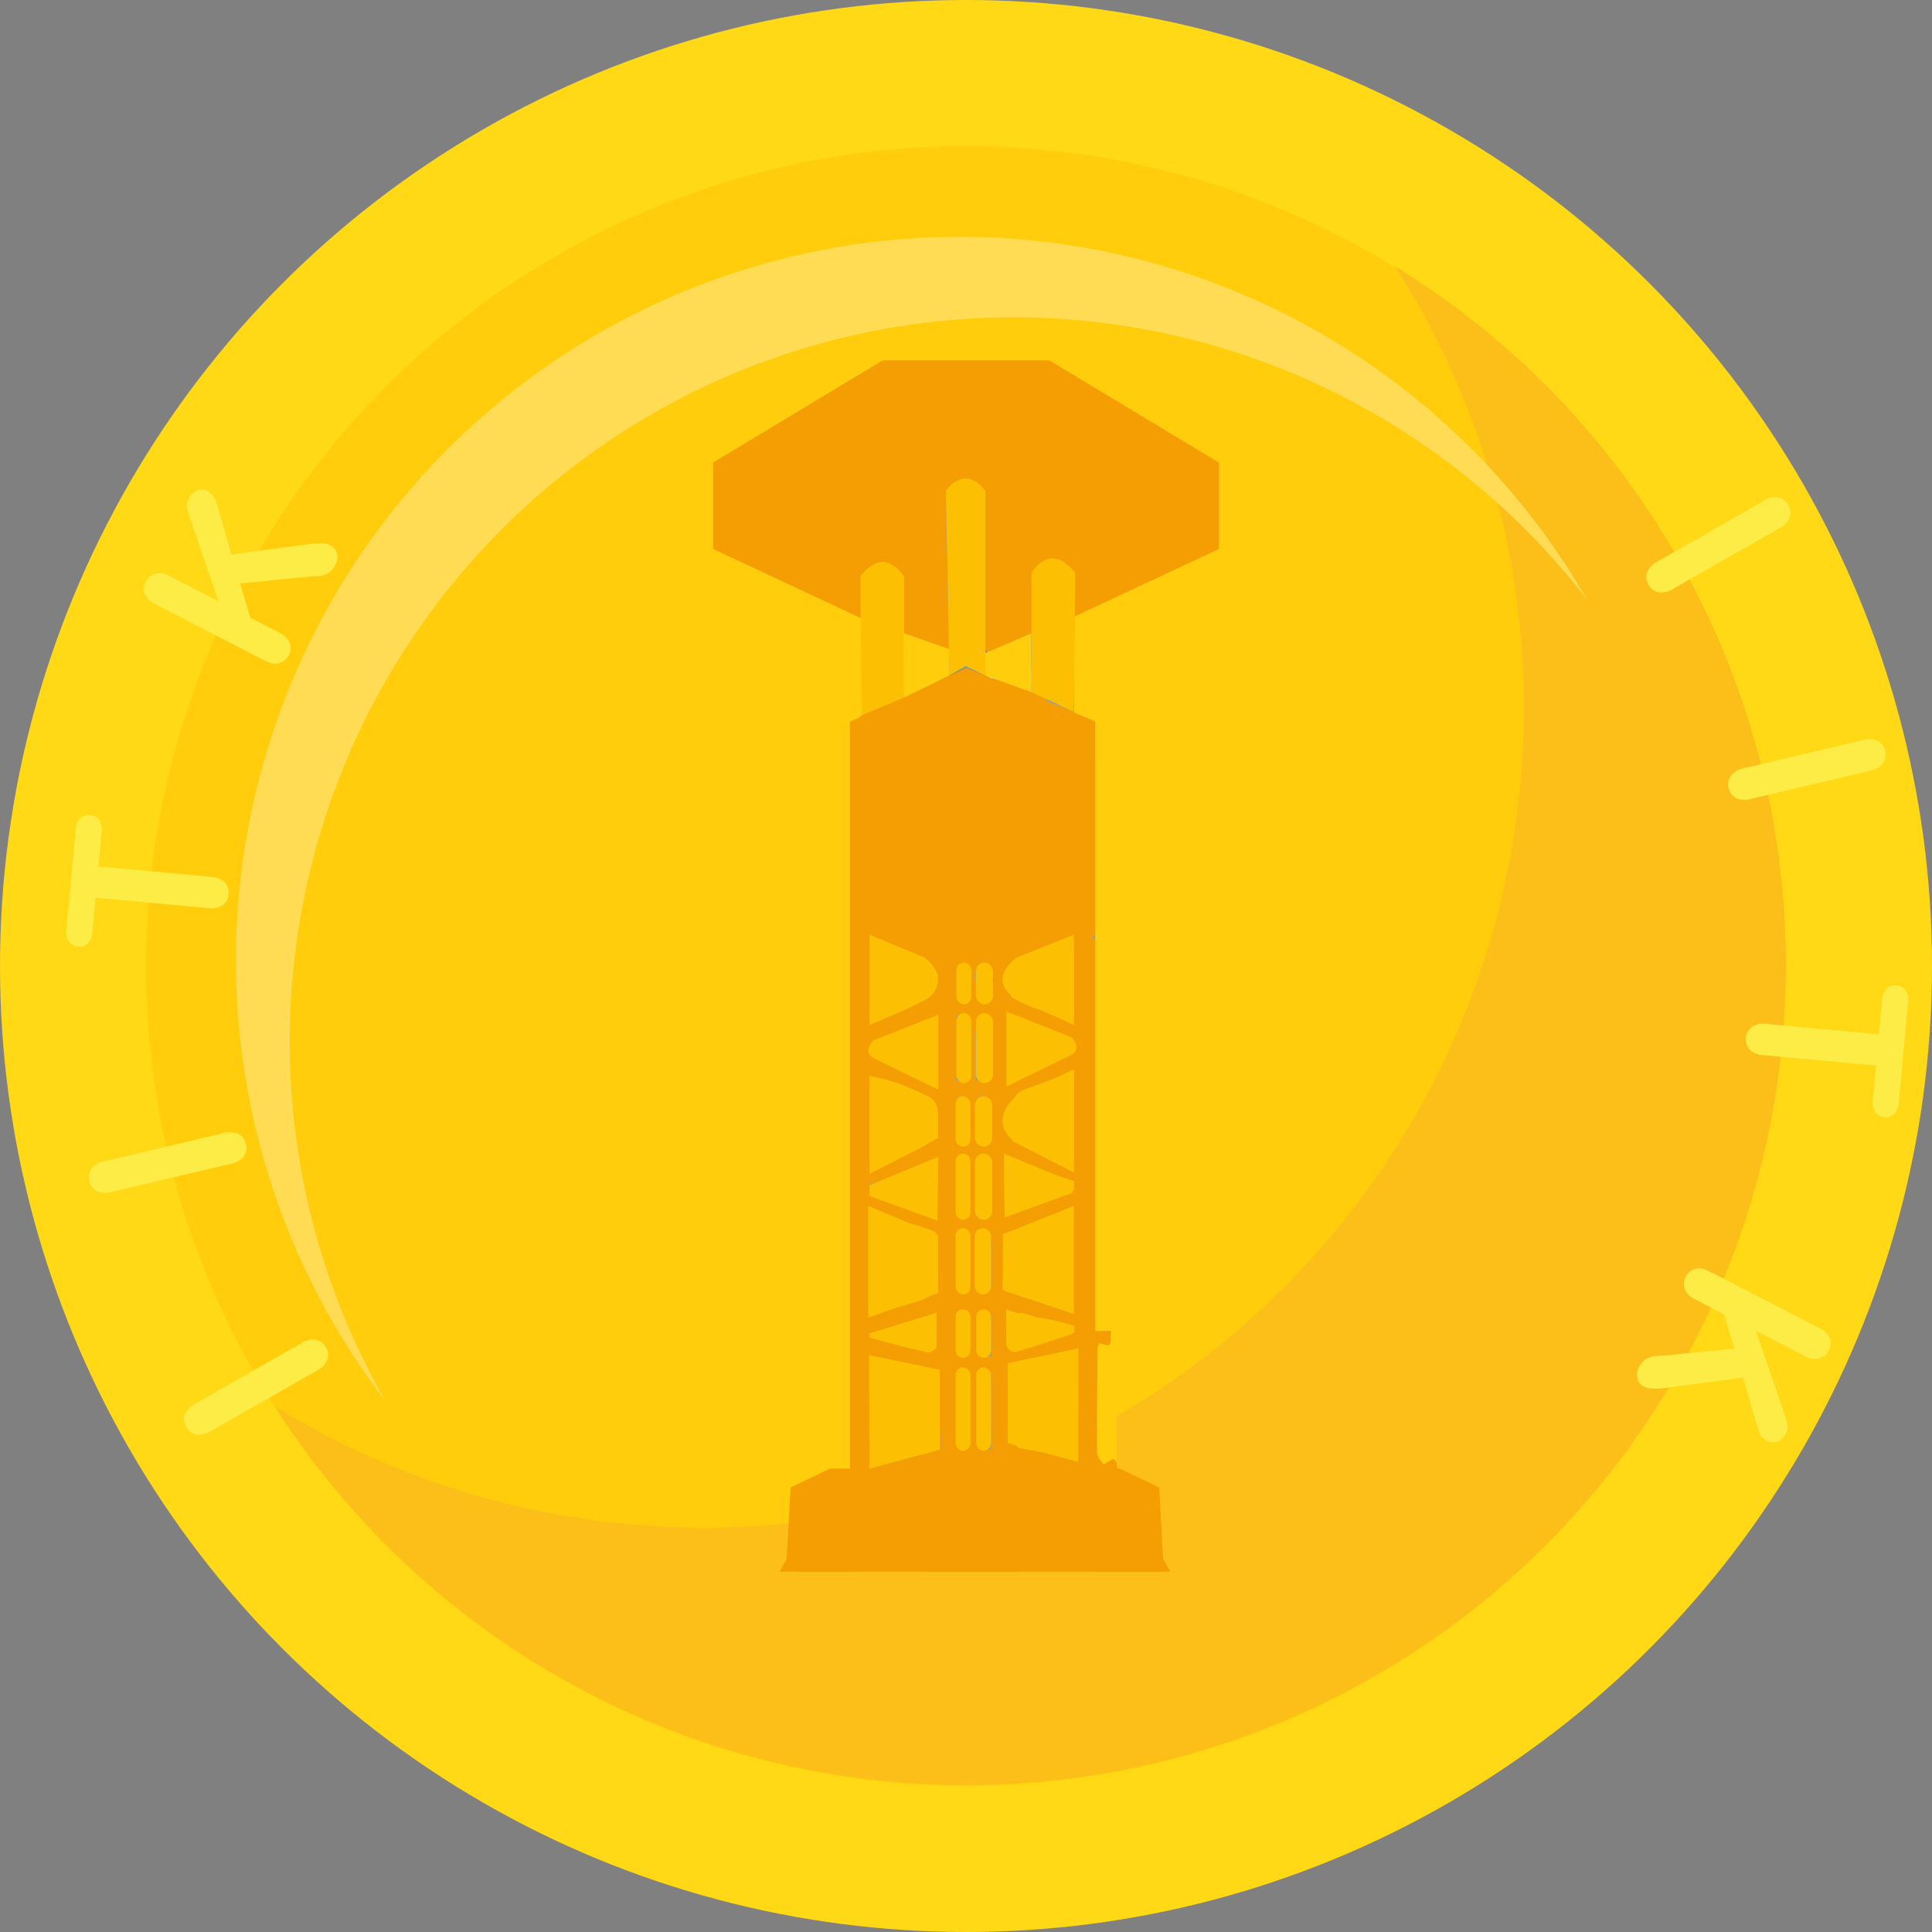 <svg xmlns="http://www.w3.org/2000/svg" viewBox="0 0 215.993 215.993"><rect x="0" y="0" width="215.993" height="215.993" fill="#808080" stroke="none"/><defs><style>.e542f51f-c99f-4566-8a13-2e77e4135e8c{isolation:isolate;}.ba7ae8cb-99bc-4f3a-94ed-7c6d3c720504{fill:#ffd816;}.b5994526-d74b-463a-9ab2-a9d36006b245{fill:#ffcd0b;}.ed09705e-86c4-4931-8df4-386d56d109a3{fill:#fcbe19;}.b3455aaf-72d5-4787-8a29-94baa30dc21a{fill:#ffdc54;}.fcf3ce18-8154-4987-b09f-c510c151c1cd{mix-blend-mode:overlay;}.b78c0c2d-95aa-4180-811a-9830ca23f1c3{fill:#fdec45;}.f169d5ec-097b-4d6f-90c0-3609bb63d8ef{fill:#f59e04;}.b9f94b2c-b043-478a-a91c-6b33bc4136a4{fill:#87a1ac;}.abf24b46-34fd-4d32-8f81-aadb93978251{fill:#fcbf02;}.b0a1ed7c-34b4-49d9-b038-23d1d2167375{fill:#e8f2ed;}.eed426e9-52f3-41f1-ae82-5daa17de9761{fill:#394c58;}</style></defs><g class="e542f51f-c99f-4566-8a13-2e77e4135e8c"><g id="bd70df44-754e-4c40-aad8-d69f82196b11" data-name="Layer 1"><circle class="ba7ae8cb-99bc-4f3a-94ed-7c6d3c720504" cx="107.997" cy="107.997" r="107.997"/><circle class="b5994526-d74b-463a-9ab2-a9d36006b245" cx="107.997" cy="107.997" r="91.655"/><path class="ed09705e-86c4-4931-8df4-386d56d109a3" d="M345.591,342.717A91.669,91.669,0,0,1,220.403,470.207,91.663,91.663,0,1,0,345.591,342.717Z" transform="translate(-189.641 -312.948)"/><path class="b3455aaf-72d5-4787-8a29-94baa30dc21a" d="M222.038,429.331a80.906,80.906,0,0,1,145.043-49.32,80.913,80.913,0,1,0-134.292,89.646A80.535,80.535,0,0,1,222.038,429.331Z" transform="translate(-189.641 -312.948)"/><g class="fcf3ce18-8154-4987-b09f-c510c151c1cd"><path class="b78c0c2d-95aa-4180-811a-9830ca23f1c3" d="M225.084,466.166l-11.895,6.788a2.307,2.307,0,0,1-1.631.371,1.621,1.621,0,0,1-1.086-.827,1.678,1.678,0,0,1-.18-1.379,2.289,2.289,0,0,1,1.152-1.224l11.895-6.788a2.31,2.31,0,0,1,1.645-.372,1.672,1.672,0,0,1,1.101.854,1.619,1.619,0,0,1,.151,1.354A2.313,2.313,0,0,1,225.084,466.166Z" transform="translate(-189.641 -312.948)"/><path class="b78c0c2d-95aa-4180-811a-9830ca23f1c3" d="M215.441,443.056l-13.329,3.146a2.301,2.301,0,0,1-1.669-.105,1.619,1.619,0,0,1-.808-1.101,1.679,1.679,0,0,1,.218-1.373,2.285,2.285,0,0,1,1.451-.848l13.33-3.146a2.31,2.31,0,0,1,1.682.108,1.667,1.667,0,0,1,.815,1.13,1.617,1.617,0,0,1-.238,1.341A2.312,2.312,0,0,1,215.441,443.056Z" transform="translate(-189.641 -312.948)"/><path class="b78c0c2d-95aa-4180-811a-9830ca23f1c3" d="M200.99,405.991l-.353,3.825,12.575,1.159a2.324,2.324,0,0,1,1.567.633,1.631,1.631,0,0,1,.41,1.3,1.654,1.654,0,0,1-.648,1.22,2.307,2.307,0,0,1-1.651.342l-12.575-1.159-.353,3.826a1.942,1.942,0,0,1-.519,1.298,1.347,1.347,0,0,1-1.085.341,1.333,1.333,0,0,1-1.021-.553,1.978,1.978,0,0,1-.268-1.353l1.027-11.146a1.969,1.969,0,0,1,.526-1.315,1.355,1.355,0,0,1,1.092-.346,1.331,1.331,0,0,1,1.003.545A1.993,1.993,0,0,1,200.99,405.991Z" transform="translate(-189.641 -312.948)"/><path class="b78c0c2d-95aa-4180-811a-9830ca23f1c3" d="M208.651,377.373l5.416,2.795-3.236-9.45a6.293,6.293,0,0,1-.296-1.106,1.573,1.573,0,0,1,.206-.941,1.708,1.708,0,0,1,.958-.887,1.439,1.439,0,0,1,1.179.081,2.16,2.16,0,0,1,.995,1.408l1.641,5.664,8.542-1.143a8.907,8.907,0,0,1,1.502-.105,2.506,2.506,0,0,1,1.073.26,1.337,1.337,0,0,1,.687.868,1.742,1.742,0,0,1-.189,1.297,2.087,2.087,0,0,1-.829.92,2.683,2.683,0,0,1-1.102.312q-.611.045-1.104.071l-7.599.762,1.134,3.828,3.192,1.647a2.287,2.287,0,0,1,1.21,1.185,1.683,1.683,0,0,1-.118,1.38,1.718,1.718,0,0,1-.608.661,1.66,1.66,0,0,1-.863.275,2.09,2.09,0,0,1-.777-.174q-.406-.17-1.144-.55l-11.485-5.927a2.368,2.368,0,0,1-1.208-1.15,1.609,1.609,0,0,1,.11-1.377,1.68,1.68,0,0,1,1.059-.901A2.289,2.289,0,0,1,208.651,377.373Z" transform="translate(-189.641 -312.948)"/></g><path class="b78c0c2d-95aa-4180-811a-9830ca23f1c3" d="M374.936,375.727l11.896-6.788a2.308,2.308,0,0,1,1.631-.371,1.623,1.623,0,0,1,1.087.827,1.682,1.682,0,0,1,.179,1.379,2.285,2.285,0,0,1-1.151,1.224l-11.895,6.788a2.309,2.309,0,0,1-1.645.372,1.671,1.671,0,0,1-1.102-.853,1.62,1.62,0,0,1-.151-1.354A2.314,2.314,0,0,1,374.936,375.727Z" transform="translate(-189.641 -312.948)"/><path class="b78c0c2d-95aa-4180-811a-9830ca23f1c3" d="M384.578,398.836l13.329-3.146a2.307,2.307,0,0,1,1.67.105,1.623,1.623,0,0,1,.809,1.101,1.678,1.678,0,0,1-.219,1.374,2.285,2.285,0,0,1-1.45.848l-13.329,3.146a2.307,2.307,0,0,1-1.683-.108,1.669,1.669,0,0,1-.815-1.129,1.62,1.62,0,0,1,.238-1.341A2.309,2.309,0,0,1,384.578,398.836Z" transform="translate(-189.641 -312.948)"/><path class="b78c0c2d-95aa-4180-811a-9830ca23f1c3" d="M399.03,435.901l.353-3.826L386.808,430.917a2.331,2.331,0,0,1-1.567-.633,1.633,1.633,0,0,1-.41-1.3,1.657,1.657,0,0,1,.648-1.221,2.308,2.308,0,0,1,1.651-.342l12.575,1.159.353-3.826a1.94,1.94,0,0,1,.519-1.298,1.351,1.351,0,0,1,1.085-.341,1.332,1.332,0,0,1,1.021.553,1.976,1.976,0,0,1,.269,1.353L401.923,436.168a1.966,1.966,0,0,1-.526,1.314,1.355,1.355,0,0,1-1.091.347,1.332,1.332,0,0,1-1.004-.545A1.992,1.992,0,0,1,399.03,435.901Z" transform="translate(-189.641 -312.948)"/><path class="b78c0c2d-95aa-4180-811a-9830ca23f1c3" d="M391.369,464.521l-5.416-2.796,3.236,9.45a6.417,6.417,0,0,1,.296,1.106,1.577,1.577,0,0,1-.206.941,1.707,1.707,0,0,1-.958.887,1.44,1.44,0,0,1-1.179-.081,2.161,2.161,0,0,1-.995-1.408l-1.641-5.663-8.542,1.143a8.905,8.905,0,0,1-1.502.105,2.513,2.513,0,0,1-1.073-.261,1.335,1.335,0,0,1-.687-.868,1.742,1.742,0,0,1,.188-1.297,2.091,2.091,0,0,1,.829-.92,2.698,2.698,0,0,1,1.102-.312c.407-.029.775-.054,1.104-.07l7.6-.762-1.134-3.828-3.193-1.647a2.288,2.288,0,0,1-1.21-1.185,1.683,1.683,0,0,1,.119-1.38,1.719,1.719,0,0,1,.607-.661,1.671,1.671,0,0,1,.862-.275,2.075,2.075,0,0,1,.777.175q.406.17,1.144.55l11.486,5.928a2.367,2.367,0,0,1,1.207,1.15,1.606,1.606,0,0,1-.11,1.377,1.675,1.675,0,0,1-1.059.901A2.285,2.285,0,0,1,391.369,464.521Z" transform="translate(-189.641 -312.948)"/><polygon class="f169d5ec-097b-4d6f-90c0-3609bb63d8ef" points="108.096 74.65 79.724 61.377 79.724 51.711 98.688 40.286 108.025 40.286 108.096 74.65"/><polygon class="f169d5ec-097b-4d6f-90c0-3609bb63d8ef" points="107.897 74.65 136.269 61.377 136.269 51.711 117.305 40.286 107.968 40.286 107.897 74.65"/><path class="f169d5ec-097b-4d6f-90c0-3609bb63d8ef" d="M283.131,478.581q.036-.521.072-1.041c1.676.207,1.695.207,1.671-1.684-.044-3.414-.1-6.828-.185-10.242-.017-.679.275-1.591-.896-1.729-.09-.011-.196-.354-.201-.545-.023-.78-.01-1.56-.01-2.365,1.044.085,1.073-.622,1.077-1.253q.036-5.407.014-10.814c-.001-.263-.06-.682-.222-.761-.83-.402-.649-1.097-.602-1.759.048-.663-.101-1.481.232-1.953a5.003,5.003,0,0,0,.653-3.143c.007-2.724.002-5.447.002-8.242.736.083,1.232-.017.914-.723-.479.093-1.04.375-1.284.204-.27-.189-.277-.788-.347-1.217-.051-.314.004-.643-.029-.962-.124-1.187-.061-2.285,1.173-2.934a.619.619,0,0,0,.266-.432,25.217,25.217,0,0,0,.203-3.188c-.09-2.148-.294-4.29-.47-6.704l-.828.781-.578-.847q.12-3.442.24-6.884c1.122-.013.463-.948.535-1.332a7.061,7.061,0,0,0-.303-2.285.839.839,0,0,0-.043-.159q.06-.596.119-1.193-.006-.157-.011-.313.029-.481.058-.961-.004-.691-.009-1.382c.108-.926.218-1.852.317-2.78a.885.885,0,0,0-.191-.063q.032-1.096.064-2.191-.06-.28-.119-.56c.019-.799.06-1.598.049-2.397a.973.973,0,0,1,.759-1.099,4.571,4.571,0,0,0,1.145-.851c1.167-.502,2.325-1.028,3.508-1.49a4.543,4.543,0,0,1,1.128-.165l-.568,2.343,1.082,1.44-.707.59,3.144,1.965-.173.434-1.984-.57.784,1.252.015-.016-1.818-.295v1.491l1.426-.154-.413.899c.623-.149,1.227-.488,1.7-.356.592.165,1.063.737,1.615,1.088a.619.619,0,0,0,.581-.012c1.205-1.139,2.655-.335,3.975-.513.909-.123,1.841-.074,2.989-.109l-1.066-1.033c.307-.189.613-.379.921-.566.443-.27,1.033-.444.642-1.19-.067-.128.071-.363.043-.241.45.457.714.724.977.992.288.772.379.797,1.141.169l-1.154-.157a6.355,6.355,0,0,1,.403-.654c.237-.301.505-.578.752-.856l-1.266.148.323-1.277a10.871,10.871,0,0,1-1.361.54c-.152.041-.38-.205-.573-.319a2.507,2.507,0,0,1,.398-.413c.796-.518,1.603-1.019,2.407-1.525l-.299-.485c-.607.384-1.201.793-1.826,1.145a7.912,7.912,0,0,1-1.57.721,10.603,10.603,0,0,1-1.167.033.672.672,0,0,0-.462.437c-.016.164.201.401.375.519a3.91,3.91,0,0,0,.938.255,6.499,6.499,0,0,0-.744.255c-.268.146-.522.316-.783.476.304.18.615.522.91.507a15.621,15.621,0,0,0,2.117-.368c-.144.372-.433.807-.785.866a15.125,15.125,0,0,1-2.746.174c-1.38-.023-2.759-.122-4.137-.208a4.494,4.494,0,0,1-.773-.184l.039-.391,4.782-.241-.019-.488h-4.498l-.059-.306a8.265,8.265,0,0,1,4.526-1.371,19.814,19.814,0,0,0-2.177-.195c-.306-.036-.577-.365-.864-.56.295-.19.577-.51.888-.543a21.706,21.706,0,0,1,2.283-.026l.013-.211-3.513-.308,1.003-1.18c-.741-.069-1.319-.135-1.898-.173-.577-.038-.951-.144-.494-.824.091-.135-.034-.415-.063-.653-.422.354-.837.82-.932.762a15.814,15.814,0,0,1-1.65-1.276q1.084-.473,2.167-.945l.695.133-.009-.013c.094.207.147.558.287.597a2.884,2.884,0,0,0,2.696-.196,9.647,9.647,0,0,1,2.637-.863l.363.012,1.336.006,2.757,1.117.543.382a2.278,2.278,0,0,0,.379-.68c.109-.703.149-1.416.216-2.125l.35.007c0,.575-.033,1.153.007,1.726.07.981.108,1.96,1.36,2.304a19.254,19.254,0,0,1,2.296.944q.342.197.685.395c.024.624.367.713.876.523l.241.105c.052,2.231.12,4.461.153,6.692.024,1.622.03,3.246-.011,4.868-.04,1.605-.204,3.208.617,4.707a2.585,2.585,0,0,1,.118,1.022c.1,1.584.188,3.168.3,4.751.008.109.168.207.257.309q.01,3.863.02,7.727a3.23,3.23,0,0,1-.408-.959c-.103-1.486-.13-2.978-.219-4.465a2.957,2.957,0,0,0-.302-.81c-.151.234-.417.461-.431.703-.053.874-.027,1.754-.021,2.632.014,1.991.005,3.983.074,5.972.013.385.249.977.537,1.094a1.063,1.063,0,0,1,.72,1.237,2.547,2.547,0,0,0,.267.819l.016.422-.375,1.69-.987-.068c-.073.165-.153.262-.153.359-0,3.194-.013,6.387.027,9.58a1.885,1.885,0,0,0,1.928,1.516q.064,1.363.128,2.725-.002.823-.004,1.645-.026,2.178-.052,4.357c-.087.729-.173,1.458-.265,2.237-.443-2.276.458-4.671-.832-6.827a1.406,1.406,0,0,0-.374.83c-.014,3.352-.037,6.705.037,10.056.01.437.55.862.847,1.291a3.494,3.494,0,0,1,.645.97,6.539,6.539,0,0,1,.049,1.491c.01,1.304-.068,1.363-1.283.944a1.977,1.977,0,0,0-.204.588c-.038,3.887-.085,7.774-.054,11.66.003.436.467.868.717,1.302l1.104-.656.347.432c.002.035.002.07.006.105.18,1.744.18,1.744,1.897,1.982q.564.179,1.128.358l.588.148.385.212.013.013.184,2.097q.1,2.941.2,5.882.037.708.073,1.416H302.229V477.373c-.635-.426-.635-.426-1.487.457a3.293,3.293,0,0,0-.138-.976,1.01,1.01,0,0,0-.62-.537.946.946,0,0,0-.769.358,2.069,2.069,0,0,0,1.943,3.044V488.656h-.429c-.051-.706-.1-1.412-.154-2.118-.098-1.294-.168-2.592-.329-3.878-.029-.235-.438-.423-.671-.632-.166.234-.451.457-.475.705-.08.846-.041,1.703-.109,2.551-.017.21-.268.401-.411.601-.144-.198-.391-.384-.416-.597-.099-.841-.1-1.694-.201-2.535-.029-.245-.326-.681-.403-.66-.37.098-.87.237-1.017.52a3.49,3.49,0,0,0-.225,1.455c-.048,1.529-.062,3.058-.09,4.588h-.429c-.014-3.486-.021-6.972-.051-10.458a5.585,5.585,0,0,0-.214-1.063l-.284.062c-.591,3.804-.234,7.639-.307,11.46H279.3a2.029,2.029,0,0,1-.102-.509c.134-2.306.27-4.612.437-6.916a.907.907,0,0,1,.375-.683,7.888,7.888,0,0,1,2.005-.511C283.098,479.947,283.339,479.702,283.131,478.581Zm16.725-47.165.513-2.791-.549-.687.785-.849-1.352-.539c-.163.45-.357.893-.478,1.354a3.808,3.808,0,0,0-.071.944c-.006,1.608-.003,3.215-.003,4.888l1.443-.076c-.034-.569-.042-1.001-.092-1.427a3.752,3.752,0,0,0-.191-.645A.251.251,0,0,0,299.856,431.417Zm-12.908,17.287-.282,1.413-.02,1.381c-.033,2.633-.079,5.266-.065,7.899.001.159.522.497.719.444,1.836-.489,3.664-1.016,5.473-1.599.623-.201,1.193-.86,1.772-.842,1.312.04.999-.795,1.07-1.506.064-.637.193-1.267.293-1.9l.32-.01a4.651,4.651,0,0,1,.191.825,8.246,8.246,0,0,0,.03,1.596,3.969,3.969,0,0,0,.76,1.11,6.986,6.986,0,0,0,.696-1.072,2.294,2.294,0,0,0,.015-.849c-.007-1.311.022-2.624-.042-3.932-.019-.383-.253-1.039-.473-1.077-.722-.124-.778.451-.817,1.045a14.028,14.028,0,0,1-.36,1.851l-.39-.024-.342-1.64-.524.032v3.683l-.482-.017c0-1.16-.033-2.322.013-3.481.026-.655-.006-1.254-.7-1.507-1.003-.366-2.02-.703-3.05-.983-1.151-.313-2.323-.549-3.485-.818Zm-.23-6.721-.032.698c-.233.572.002.924.561.711,1.502-.571,2.968-1.237,4.441-1.882.818-.359,1.621-.753,2.804-1.305a29.405,29.405,0,0,0-.038-3.184,1.948,1.948,0,0,0-.816-1.344,29.838,29.838,0,0,0-3.781-1.665,25.318,25.318,0,0,0-2.642-.69,2.482,2.482,0,0,0-.367.824c-.047,1.365-.035,2.732-.044,4.098Zm13.352,33.015.264.041c.122-.186.351-.374.348-.558-.04-2.625-.095-5.25-.208-7.873-.009-.217-.447-.522-.732-.589a1.447,1.447,0,0,0-.8.26c.265,1.089-.905,2.096-.125,3.244.334.491.127,1.078-.787,1.421v-5.044c-.565.237-1.004.279-1.127.498a4.77,4.77,0,0,0-.605,3.016,15.837,15.837,0,0,1-.065,2.529l-.503-.005c-.384-3.376.1-6.806-.203-10.187l-.411.001-.156,10.89-.397-.001c-.02-.377-.057-.754-.057-1.131-.002-1.25.075-2.505-.014-3.748-.039-.542-.298-1.42-.649-1.53-2.038-.641-4.131-1.107-6.21-1.613-.77-.188-1.101.142-1.14.946-.168,3.483-.393,6.964-.555,10.447-.035.752.332,1.25,1.209,1.022,1.403-.364,2.807-.723,4.204-1.109,1.129-.312,2.28-1.006,3.362-.903,1.24.118,1.272-.321,1.195-1.187-.066-.737.174-1.218.991-1.145.721.064,1.068-.209,1.095-.942.006-.154.199-.302.214-.322.593.527,1.29.896,1.579,1.471A6.416,6.416,0,0,1,300.071,474.997Zm10.768-4.75c0-1.572-.006-3.143.002-4.715.007-1.47-.511-1.873-1.913-1.43-1.173.371-2.317.847-3.508,1.144-.633.158-1.318-.072-1.42.963-.063.644-.688,1.254-.688,1.879 0,1.055-.917,2.062-.174,3.147.035.05-.105.197-.098.293.073,1.003.152,2.005.255,3.005a.44.44,0,0,0,.297.277c1.487.284,2.978.543,4.466.82.361.067.712.189,1.071.272a3.467,3.467,0,0,0,1.298.227c.19-.035.384-.616.392-.955C310.86,473.533,310.838,471.89,310.839,470.247ZM310.17,432.603c-2.12.764-3.977,1.445-5.842,2.101a2.196,2.196,0,0,0-1.603,2.2c-.008.957-.039,1.914-.015,2.869a3.612,3.612,0,0,0,.249.879c.757-.274,1.038.514,1.561.696,1.629.567,3.302,1.01,4.96,1.493.612.178.847-.055.817-.698-.067-1.452-.105-2.905-.123-4.359C310.155,436.152,310.17,434.518,310.17,432.603Zm-8.014,22.302.346.03a3.761,3.761,0,0,1,.297.944c.025.543-.512,1.186.395,1.523.547.203,1.042.56,1.597.729,1.277.389,2.584.68,3.864,1.06.969.288,1.723.111,1.723-.563.004-3.315-.04-6.631-.093-9.946-.009-.574-.382-.693-.899-.512-1.706.599-3.418,1.18-5.123,1.782-.261.092-.64.199-.72.398-.313.783-.695,1.36-1.672,1.269-.131-.012-.422.341-.427.53-.036,1.462-.02,2.925-.02,4.387l.17.012Zm-15.308-27.376c1.881-.822,3.558-1.482,5.164-2.282,1.139-.567,2.514-1.036,2.341-2.782-.024-.24.2-.505.31-.758l-.196.217c-.689-1.51-2.092-1.896-3.377-2.439-1.336-.564-2.71-1.037-4.242-1.616ZM310.006,423.727c-.083-1.03-.221-2.912-.394-4.791-.092-1.005-.36-1.112-1.269-.702a19.272,19.272,0,0,1-2.928,1.176,3.701,3.701,0,0,0-2.958,4.522.693.693,0,0,0,.238.453,20.175,20.175,0,0,0,2.39,1.172c.855.318,1.773.462,2.647.732C310.038,427.003,310.035,427.014,310.006,423.727Zm-15.694,6.48c0-.891-.041-1.539.009-2.179.078-1.003-.518-1.11-1.211-.867-1.23.432-2.282,1.289-3.647,1.443a4.812,4.812,0,0,0-1.706.671,2.979,2.979,0,0,0-.971.909.776.776,0,0,0,.182.74,17.728,17.728,0,0,0,3.702,1.638c3.25.742,3.553.859,4.432,3.214.076.203.148.407.221.61l.128-.042v-3.498l-.868.466c-.132-1.033-.409-1.973.814-2.467Zm8.962-.902c-1.127.715-.791,1.74-.786,2.655.008,1.265.416,1.536,1.59,1.051q2.618-1.079,5.193-2.261c.338-.155.576-.53.86-.804a5.188,5.188,0,0,0-.947-.748,23.121,23.121,0,0,0-3.126-1.313c-1.188-.357-2.433-.52-3.639-.764C302.171,428.164,301.936,429.02,303.275,429.305Zm-1.51-24.186a17.532,17.532,0,0,1-2.019.335c-1.135.057-2.276.017-3.413.033-.636.009-1.451-.176-1.853.145-.328.262-.122,1.15-.226,1.748-.151.873.301,1.206,1.054,1.217,1.885.029,3.77.039,5.654-.011.273-.007.748-.369.767-.598C301.812,406.982,301.764,405.964,301.764,405.119Zm3.225,38.591a4.764,4.764,0,0,0-1.731-.469c-.415.064-.811.583-1.099.984a.829.829,0,0,0,.193.792c.873.535.612.941-.013,1.464a1.774,1.774,0,0,0-.855,1.931c.46-.671.898-.958,1.447-.259.09.115.476.076.691.004,1.848-.616,3.694-1.238,5.525-1.902a8.118,8.118,0,0,0,1.274-.736l-.083-.327c-1.027-.336-2.076-.618-3.073-1.028a.841.841,0,0,0-1.229.413,3.046,3.046,0,0,1-.504.806c-.195.17-.662.336-.765.24a1.632,1.632,0,0,1-.527-.967C304.224,444.435,304.597,444.182,304.989,443.711Zm-13.582,2.559-1.35-.835.397-1.254c-1.046.363-1.879.718-2.746.932-.604.149-1.279.322-1.049.996.131.381.893.581,1.402.784.304.121.827-.039.978.149.595.736,1.356.613,2.138.657a12.444,12.444,0,0,1,1.71.427c.428.088,1.086.291,1.259.098a2.087,2.087,0,0,0,.302-1.37c-.033-.774-.218-1.541-.297-2.315-.046-.447-.008-.903-.008-1.612l-3.349,1.006c.587.332,1.368.602,1.349.796A4.883,4.883,0,0,1,291.407,446.269Zm9.828,18.174c.043.459.106.833.108,1.207.018,2.747.024,5.495.035,8.242.002.485.002.98.728.724a9.057,9.057,0,0,1-.283-1.448c-.04-1.212-.037-2.426-.009-3.639.039-1.672.151-3.343.167-5.014.014-1.471-.051-2.944-.108-4.414-.006-.167-.18-.328-.277-.491l-.292.044v3.063l-.468.052a3.564,3.564,0,0,1-.169-1.044c.214-1.509.171-1.625-1.181-2.198-1.267.686-.791,1.871-.812,2.885C298.631,464.515,298.996,464.807,301.236,464.443Zm-14.737-2.3c.252.203.346.335.467.367,2.112.556,4.221,1.13,6.351,1.613.287.065.961-.318.978-.532.096-1.202.046-2.415.046-3.857Zm23.995-.879c-1.299-.192-2.359-.279-3.383-.519-1.037-.243-2.027-.687-3.061-.947-.536-.135-.969.066-.949.792.011.404-.248.823-.211,1.218a4.376,4.376,0,0,0,.462,1.753c.089.155.854-.043,1.298-.138.548-.117,1.085-.289,1.625-.446,1.212-.353,2.426-.7,3.63-1.081C310.069,461.845,310.177,461.614,310.494,461.264ZM298.998,452.481a6.211,6.211,0,0,0-.389,1.283c-.085.72-.03,1.456-.047,2.185-.017.755.157,1.385,1.065,1.393.793.007,1.171-.587,1.097-1.483-.058-.692 0-1.393-.037-2.087a10.242,10.242,0,0,0-.242-2.304,1.898,1.898,0,0,0-1.021-.918c-.167-.078-.776.291-.783.472A5.467,5.467,0,0,0,298.998,452.481Zm3.253-61.47c-.972-.125-1.604-.256-2.24-.277-1.322-.045-2.645-.02-3.968-.047-.559-.012-1.161-.157-1.232.749a3.222,3.222,0,0,0,.546.064c1.268-.078,2.534-.195,3.803-.23.238-.007.485.3.728.463a2.931,2.931,0,0,1-.585.64,3.676,3.676,0,0,1-.903.269c1.112-.146,1.719.06,1.372,1.412-.084.327-.024,1.262.793,1.082a7.132,7.132,0,0,0,1.675-.863q-.445-.437-.889-.875a.48.48,0,0,1-.055-.091l.552-.96-.938-.518Zm-5.782,42.937c.321-.286.877-.539.937-.879a21.863,21.863,0,0,0,.295-3.484c.014-1.159.342-2.483-1.233-3.193a2.771,2.771,0,0,0-.216.621c-.076.788-.121,1.579-.174,2.369-.012.175-.081.401,0,.52C296.921,431.151,295.964,432.485,296.468,433.948Zm1.23,4.109.049 0a17.686,17.686,0,0,0-.024-1.924c-.026-.238-.345-.642-.489-.625-.277.033-.742.305-.749.491-.053,1.467-.035,2.939.022,4.407.006.147.42.397.63.384a.743.743,0,0,0,.535-.489C297.735,439.558,297.698,438.806,297.698,438.057Zm2.154,6.701c.078-.157.131-.246.167-.342a3.293,3.293,0,0,0,.385-1.171c-.009-.195-.653-.583-.772-.507a1.794,1.794,0,0,0-.846.982,12.747,12.747,0,0,0-.112,2.827c.016.261.46.597.772.696.178.057.55-.246.724-.472C300.751,446.014,300.785,445.287,299.852,444.758Zm-4.38-43.29a2.536,2.536,0,0,0,.069,2.44c.467.707,1.161.294,1.67-.057.556-.384.871-.552,1.35.174.208.314.991.247,1.513.353l.057-.261-.64-.321.611-.947c-.698,0-1.211.011-1.723-.002C297.314,402.819,296.041,403.393,295.472,401.468Zm4.633,39.174c-.054-.36-.234-.733-.118-.929.74-1.253-.198-2.447-.092-3.673.015-.178-.445-.397-.686-.598-.161.266-.425.519-.462.801-.097.751-.108,1.514-.131,2.272A2.073,2.073,0,0,0,300.105,440.643Zm-.84-19.41c-.235.176-.581.317-.578.451a22.173,22.173,0,0,0,.211,2.715c.021.143.462.328.689.303.147-.016.267-.371.381-.583.087-.162.136-.343.219-.507.218-.43.737-1.074.613-1.241A6.353,6.353,0,0,0,299.265,421.233Zm-2.675,38.368c-.033.252-.051.482-.094.708-.214,1.126,1.081,2.293-.077,3.422-.031.03.38.725.558.713.324-.022.897-.341.898-.538.007-1.368-.107-2.736-.181-4.09Zm-.007-13.565-.358.215c.306.287.581.766.925.822.801.131.632-.562.629-1.029a16.587,16.587,0,0,0-.103-2.321c-.042-.283-.419-.517-.643-.773-.189.241-.528.475-.54.724C296.456,444.458,296.543,445.248,296.582,446.036Zm1.53-23.582-.938-1.136a7.055,7.055,0,0,0-.92,1.457c-.062.176.446.555.693.842Zm-8.512-12.406c.416-.218,1.137-.486,1.113-.602a8.849,8.849,0,0,0-.689-1.705C289.274,408.344,289.231,408.586,289.6,410.048Zm-2.556,1.625a17.293,17.293,0,0,0,.784-1.698c.029-.08-.461-.509-.616-.462C286.732,409.658,286.444,410.949,287.044,411.673Zm8.039,36.684v3.227A2.796,2.796,0,0,0,295.083,448.356Zm2.87,29.982-.784-1.713c-.18.202-.473.38-.52.609C296.504,477.936,296.744,478.411,297.953,478.338Zm1.845-88.228,2.169-.328C300.344,388.963,300.251,388.976,299.798,390.11Zm-1.017,57.901.032.446a6.667,6.667,0,0,0,1.483-.042c.139-.032.161-.567.295-1.103Zm.915-46.323.006-.203h-2.753l-.004.203Zm12.368,26.804a1.062,1.062,0,0,0-.087.16c-.005.013.056.07.065.065a1.134,1.134,0,0,0,.145-.101C312.146,428.575,312.104,428.535,312.064,428.492Z" transform="translate(-189.641 -312.948)"/><path class="f169d5ec-097b-4d6f-90c0-3609bb63d8ef" d="M296.229,488.656c.027-1.529.041-3.059.09-4.588a3.49,3.49,0,0,1,.225-1.455c.148-.284.647-.423,1.017-.52.077-.02.373.415.403.66.101.841.102,1.694.201,2.535.025.212.271.398.416.597.143-.2.394-.391.411-.601.068-.848.029-1.705.109-2.551.023-.248.309-.471.475-.705.233.209.642.397.671.632.161,1.286.23,2.584.329,3.878.054.706.103,1.412.154,2.118h-1.929a5.38,5.38,0,0,0,.164-1.234c-.021-.24-.308-.457-.476-.685-.178.216-.459.409-.512.652a6.311,6.311,0,0,0-.033,1.267Z" transform="translate(-189.641 -312.948)"/><path class="f169d5ec-097b-4d6f-90c0-3609bb63d8ef" d="M301.158,488.656V479.719a2.069,2.069,0,0,1-1.943-3.044.946.946,0,0,1,.769-.358,1.01,1.01,0,0,1,.62.537,3.293,3.293,0,0,1,.138.976c.851-.883.851-.883,1.487-.457V488.656Z" transform="translate(-189.641 -312.948)"/><path class="f169d5ec-097b-4d6f-90c0-3609bb63d8ef" d="M294.943,488.656c.073-3.821-.283-7.657.307-11.46l.284-.062a5.585,5.585,0,0,1,.214,1.063c.03,3.486.037,6.972.051,10.458Z" transform="translate(-189.641 -312.948)"/><path class="f169d5ec-097b-4d6f-90c0-3609bb63d8ef" d="M283.131,478.581c.208,1.12-.033,1.366-1.116,1.456a7.888,7.888,0,0,0-2.005.511.907.907,0,0,0-.375.683c-.168,2.304-.303,4.61-.437,6.916a2.029,2.029,0,0,0,.102.509h-.429c.031-2.521.058-5.042.105-7.563a.697.697,0,0,1,.25-.524,4.842,4.842,0,0,1,1.817-.827A2.476,2.476,0,0,0,283.131,478.581Z" transform="translate(-189.641 -312.948)"/><path class="f169d5ec-097b-4d6f-90c0-3609bb63d8ef" d="M297.943,488.656a6.311,6.311,0,0,1,.033-1.267c.053-.243.334-.437.512-.652.168.228.455.445.476.685a5.38,5.38,0,0,1-.164,1.234Z" transform="translate(-189.641 -312.948)"/><path class="f169d5ec-097b-4d6f-90c0-3609bb63d8ef" d="M318.945,488.656q-.037-.708-.073-1.416.358.708.716,1.416Z" transform="translate(-189.641 -312.948)"/><path class="f169d5ec-097b-4d6f-90c0-3609bb63d8ef" d="M283.756,417.03l.578.847.828-.781c.177,2.413.38,4.556.47,6.704a25.217,25.217,0,0,1-.203,3.188.619.619,0,0,1-.266.432c-1.234.649-1.297,1.747-1.173,2.934.033.318-.023.648.029.962.07.429.077,1.028.347,1.217.244.171.805-.111,1.284-.204.318.706-.178.807-.914.723,0,2.795.005,5.518-.002,8.242a5.003,5.003,0,0,1-.653,3.143c-.332.472-.184,1.29-.232,1.953-.048.661-.228,1.357.602,1.759.162.078.221.498.222.761q.014,5.407-.014,10.814c-.004.631-.033,1.338-1.077,1.253,0,.805-.013,1.585.01,2.365.006.191.111.534.201.545,1.171.138.879,1.05.896,1.729.085,3.413.141,6.827.185,10.242.024,1.891.005,1.891-1.671,1.684-.026-3.28-.091-6.56-.071-9.84q.085-14.348.229-28.695c.036-3.709.149-7.417.196-11.126.046-3.561.052-7.123.081-10.685C283.637,417.139,283.715,417.085,283.756,417.03Z" transform="translate(-189.641 -312.948)"/><path class="b9f94b2c-b043-478a-a91c-6b33bc4136a4" d="M304.768,384.046h.9l1.867-7.017c1.663.241,2.169,1.007,1.69,2.462-.205.623-.07.836.456,1.002q.025,6.043.051,12.086a19.254,19.254,0,0,0-2.296-.944c-1.252-.344-1.291-1.323-1.36-2.304-.041-.573-.007-1.15-.007-1.726l-.35-.007c-.067.709-.107,1.423-.216,2.125a2.278,2.278,0,0,1-.379.68l-.543-.382c.123-.236.354-.474.351-.708C304.903,387.558,304.828,385.802,304.768,384.046Z" transform="translate(-189.641 -312.948)"/><path class="b5994526-d74b-463a-9ab2-a9d36006b245" d="M314.47,476.443l-.347-.432-1.104.656c-.25-.434-.714-.866-.717-1.302-.031-3.886.016-7.774.054-11.66a1.977,1.977,0,0,1,.204-.588c1.216.419,1.294.36,1.283-.944a6.539,6.539,0,0,0-.049-1.491,3.494,3.494,0,0,0-.645-.97c-.297-.429-.837-.855-.847-1.291-.074-3.351-.051-6.704-.037-10.056a1.406,1.406,0,0,1,.374-.83c1.291,2.157.389,4.551.832,6.827.092-.778.179-1.507.265-2.237a5.073,5.073,0,0,1,.265,1.08q.258,10.638.48,21.277C314.496,475.135,314.475,475.789,314.47,476.443Z" transform="translate(-189.641 -312.948)"/><path class="b9f94b2c-b043-478a-a91c-6b33bc4136a4" d="M313.663,443.398a1.885,1.885,0,0,1-1.928-1.516c-.04-3.193-.027-6.387-.027-9.58,0-.097.08-.194.153-.359l.987.068.375-1.69c.128,1.543.306,3.083.374,4.628.115,2.583.165,5.17.227,7.755A2.825,2.825,0,0,1,313.663,443.398Z" transform="translate(-189.641 -312.948)"/><path class="b9f94b2c-b043-478a-a91c-6b33bc4136a4" d="M312.969,415.951c-.089-.103-.249-.201-.257-.309-.111-1.583-.2-3.167-.3-4.751a2.585,2.585,0,0,0-.118-1.022c-.821-1.499-.657-3.102-.617-4.707.04-1.622.034-3.246.011-4.868-.032-2.231-.1-4.461-.153-6.692a3.991,3.991,0,0,1,.349,1.005c.202,3.046.396,6.094.542,9.143.071,1.475-.015,2.959.068,4.433a7.945,7.945,0,0,0,.504,1.766c.031.101.122.195.12.291C313.073,412.144,313.02,414.047,312.969,415.951Z" transform="translate(-189.641 -312.948)"/><path class="b9f94b2c-b043-478a-a91c-6b33bc4136a4" d="M313.206,429.899a2.547,2.547,0,0,1-.267-.819,1.063,1.063,0,0,0-.72-1.237c-.288-.117-.524-.709-.537-1.094-.069-1.989-.061-3.981-.074-5.972-.006-.878-.032-1.757.021-2.632.015-.242.281-.469.431-.703a2.957,2.957,0,0,1,.302.81c.09,1.488.116,2.979.219,4.465a3.23,3.23,0,0,0,.408.959Q313.098,426.788,313.206,429.899Z" transform="translate(-189.641 -312.948)"/><path class="b9f94b2c-b043-478a-a91c-6b33bc4136a4" d="M284.228,406.529a7.061,7.061,0,0,1,.303,2.285c-.072.384.587,1.319-.535,1.332Q284.112,408.337,284.228,406.529Z" transform="translate(-189.641 -312.948)"/><path class="b9f94b2c-b043-478a-a91c-6b33bc4136a4" d="M284.468,399.678a.885.885,0,0,1,.191.063c-.099.927-.209,1.853-.317,2.78A3.424,3.424,0,0,1,284.468,399.678Z" transform="translate(-189.641 -312.948)"/><path class="f169d5ec-097b-4d6f-90c0-3609bb63d8ef" d="M318.671,481.358l-.184-2.097C319.256,479.898,318.93,480.631,318.671,481.358Z" transform="translate(-189.641 -312.948)"/><path class="b9f94b2c-b043-478a-a91c-6b33bc4136a4" d="M309.853,380.44q.725-.359,1.45-.718Q310.578,380.081,309.853,380.44Z" transform="translate(-189.641 -312.948)"/><path class="b9f94b2c-b043-478a-a91c-6b33bc4136a4" d="M313.788,447.768q.002-.823.004-1.645Q313.79,446.946,313.788,447.768Z" transform="translate(-189.641 -312.948)"/><path class="b9f94b2c-b043-478a-a91c-6b33bc4136a4" d="M311.294,393.497c-.509.191-.852.101-.876-.523Q310.856,393.236,311.294,393.497Z" transform="translate(-189.641 -312.948)"/><path class="f169d5ec-097b-4d6f-90c0-3609bb63d8ef" d="M317.502,478.889q-.564-.179-1.128-.358Q316.938,478.709,317.502,478.889Z" transform="translate(-189.641 -312.948)"/><path class="b9f94b2c-b043-478a-a91c-6b33bc4136a4" d="M284.304,405.177q-.059.596-.119,1.193Q284.244,405.773,284.304,405.177Z" transform="translate(-189.641 -312.948)"/><path class="b9f94b2c-b043-478a-a91c-6b33bc4136a4" d="M284.35,403.902q-.029.481-.058.961C283.855,404.515,283.803,404.191,284.35,403.902Z" transform="translate(-189.641 -312.948)"/><path class="b9f94b2c-b043-478a-a91c-6b33bc4136a4" d="M323.235,373.138l.213-.697Q323.341,372.789,323.235,373.138Z" transform="translate(-189.641 -312.948)"/><path class="b9f94b2c-b043-478a-a91c-6b33bc4136a4" d="M284.412,396.926q.06.28.119.56Q284.472,397.206,284.412,396.926Z" transform="translate(-189.641 -312.948)"/><path class="f169d5ec-097b-4d6f-90c0-3609bb63d8ef" d="M318.474,479.248l-.385-.212.243-.133Z" transform="translate(-189.641 -312.948)"/><path class="b9f94b2c-b043-478a-a91c-6b33bc4136a4" d="M323.496,371.979l.033-.403Z" transform="translate(-189.641 -312.948)"/><path class="b9f94b2c-b043-478a-a91c-6b33bc4136a4" d="M300.071,474.997a6.416,6.416,0,0,0-.284-2.101c-.289-.575-.986-.945-1.579-1.471-.014.02-.208.167-.214.322-.026.734-.373,1.006-1.095.942-.817-.072-1.057.409-.991,1.145.078.867.045,1.306-1.195,1.187-1.082-.103-2.233.591-3.362.903-1.397.386-2.802.744-4.204,1.109-.877.228-1.244-.27-1.209-1.022.162-3.483.387-6.964.555-10.447.039-.804.37-1.133,1.14-.946,2.079.506,4.172.972,6.21,1.613.352.111.61.988.649,1.53.09,1.243.013,2.498.014,3.748.001.377.037.754.057,1.131l.397.001.156-10.89.411-.001c.302,3.381-.182,6.811.203,10.187l.503.005a15.837,15.837,0,0,0,.065-2.529,4.77,4.77,0,0,1,.605-3.016c.123-.219.562-.261,1.127-.498v5.044c.914-.343,1.121-.929.787-1.421-.779-1.147.39-2.155.125-3.244a1.447,1.447,0,0,1,.8-.26c.285.067.723.372.732.589.114,2.623.168,5.248.208,7.873.003.184-.227.372-.348.558Zm-12.013.818c1.474-.763,2.8-1.534,4.196-2.141.817-.355.668-.988.256-1.18a2.965,2.965,0,0,1-1.785-3.082c.001-.047-.096-.096-.25-.242a3.008,3.008,0,0,1-3.35.319C286.782,471.891,287.626,473.876,288.058,475.815Zm8.721-6.958.03.372.767.054-.044-.576Zm.811-1.131c-.126-.152-.218-.325-.269-.313-.115.025-.273.129-.293.226-.017.085.11.243.211.292C297.295,467.958,297.427,467.826,297.59,467.726Z" transform="translate(-189.641 -312.948)"/><path class="b9f94b2c-b043-478a-a91c-6b33bc4136a4" d="M293.822,385.266a4.148,4.148,0,0,1,1.071.3c.63.377.965.27.939-.477-.091-2.559-.244-5.116-.312-7.676q-.11-4.151-.084-8.305c.003-.392.385-.781.58-1.149,1.515.492,2.175.882,2.935-.769.091,1.212.174,2.425.276,3.637.11,1.309.28,2.614.339,3.925.035.77-.154,1.548-.139,2.32q.079,4.003.253,8.003c.015.336.318.66.487.989q-.022,1.412-.044,2.824a9.647,9.647,0,0,0-2.637.863,2.884,2.884,0,0,1-2.696.196c-.14-.039-.194-.39-.287-.597q.177.043.353.086l.01-.172-.354.099q-.347-.066-.695-.132c.257-.228.532-.67.767-.649,1.241.108,1.126-.606,1.063-1.448-.045-.592-.161-.975-.779-1.182A4.775,4.775,0,0,1,293.822,385.266Z" transform="translate(-189.641 -312.948)"/><path class="abf24b46-34fd-4d32-8f81-aadb93978251" d="M287.265,448.727c1.163.269,2.335.505,3.485.818,1.03.28,2.047.617,3.05.983.694.253.726.852.7,1.507-.046,1.159-.013,2.32-.013,3.481l.482.017v-3.683l.524-.032.342,1.64.39.024a14.028,14.028,0,0,0,.36-1.851c.04-.594.095-1.169.817-1.045.22.038.454.694.473,1.077.064,1.308.035,2.621.042,3.932a2.294,2.294,0,0,1-.015.849,6.986,6.986,0,0,1-.696,1.072,3.969,3.969,0,0,1-.76-1.11,8.246,8.246,0,0,1-.03-1.596,4.651,4.651,0,0,0-.191-.825l-.32.01c-.1.633-.229,1.264-.293,1.9-.071.712.243,1.547-1.07,1.506-.58-.018-1.149.641-1.772.842-1.809.583-3.637,1.11-5.473,1.599-.197.053-.718-.286-.719-.444-.013-2.633.033-5.266.065-7.898.13.332.276.659.387.997.293.896.572,1.798.856,2.697l.331-.081-.518.828.111.349,2.051-.309c-.21-.483-.418-.967-.633-1.448-.028-.063-.119-.106-.129-.167a7.691,7.691,0,0,1-.268-1.962c.016-.181.825-.273,1.254-.445a2.614,2.614,0,0,0,.53-.386,4.52,4.52,0,0,0-.493-.423c-.906-.58-1.832-1.129-2.717-1.739C287.268,449.314,287.308,448.961,287.265,448.727Z" transform="translate(-189.641 -312.948)"/><path class="abf24b46-34fd-4d32-8f81-aadb93978251" d="M310.839,470.247c-.001,1.643.022,3.286-.019,4.928-.008.338-.203.919-.392.955a3.467,3.467,0,0,1-1.298-.227c-.359-.083-.71-.204-1.071-.272-1.488-.278-2.979-.537-4.466-.82a.44.44,0,0,1-.297-.277c-.104-1-.182-2.002-.255-3.005-.007-.097.133-.243.098-.293-.743-1.085.174-2.092.174-3.147,0-.625.624-1.235.688-1.879.102-1.035.786-.805,1.42-.963,1.19-.297,2.334-.773,3.508-1.144,1.402-.443,1.92-.04,1.913,1.43C310.834,467.104,310.839,468.675,310.839,470.247Zm-5.779,2.956c1.651,1.154,1.651,1.154,2.852-.39a22.119,22.119,0,0,0-.369-2.673,2.019,2.019,0,0,0-.828-1.099c-.184-.114-.93.208-.951.388a4.207,4.207,0,0,0,.113,2.075C306.436,472.775,306.511,472.767,305.059,473.203Z" transform="translate(-189.641 -312.948)"/><path class="abf24b46-34fd-4d32-8f81-aadb93978251" d="M310.17,432.603c0,1.915-.015,3.549.005,5.182.018,1.453.055,2.907.123,4.359.03.642-.205.876-.817.698-1.658-.483-3.331-.926-4.96-1.493-.523-.182-.804-.97-1.561-.696a3.612,3.612,0,0,1-.249-.879c-.024-.956.007-1.913.015-2.869a2.196,2.196,0,0,1,1.603-2.2C306.193,434.047,308.05,433.367,310.17,432.603Z" transform="translate(-189.641 -312.948)"/><path class="b9f94b2c-b043-478a-a91c-6b33bc4136a4" d="M302.156,454.905l-.562,1.645-.17-.012c0-1.463-.016-2.926.02-4.387.005-.189.295-.542.427-.53.978.091,1.359-.487,1.672-1.269.079-.199.458-.306.72-.398,1.705-.602,3.417-1.183,5.123-1.782.517-.182.89-.062.899.512.053,3.315.097,6.631.093,9.946-.001.674-.755.851-1.723.563-1.28-.381-2.587-.671-3.864-1.06-.555-.169-1.05-.526-1.597-.729-.907-.337-.37-.98-.395-1.523a3.761,3.761,0,0,0-.297-.944Zm5.272,2.751a3.378,3.378,0,0,0,.911-.807,3.083,3.083,0,0,0,.573-1.768c-.063-.418-.743-.794-1.216-1.077a3.019,3.019,0,0,0-1.055-.184,6.145,6.145,0,0,1,.28-1.05c.285-.619.065-1.494-.462-1.594-.454-.086-.914-.14-1.309-.198.071.467.415,1.233.186,1.493-.955,1.084-.575,2.292-.478,3.438a2.216,2.216,0,0,0,.924,1.365A4.783,4.783,0,0,0,307.428,457.656Z" transform="translate(-189.641 -312.948)"/><path class="abf24b46-34fd-4d32-8f81-aadb93978251" d="M286.848,427.529v-9.661c1.532.579,2.906,1.052,4.242,1.616,1.285.543,2.688.929,3.377,2.439l.196-.217c-.109.253-.334.518-.31.758.173,1.746-1.201,2.215-2.341,2.782C290.406,426.047,288.729,426.707,286.848,427.529Z" transform="translate(-189.641 -312.948)"/><path class="abf24b46-34fd-4d32-8f81-aadb93978251" d="M310.006,423.727c.028,3.287.032,3.276-2.274,2.563-.875-.271-1.793-.414-2.647-.732a20.175,20.175,0,0,1-2.39-1.172.693.693,0,0,1-.238-.453,3.701,3.701,0,0,1,2.958-4.522,19.272,19.272,0,0,0,2.928-1.176c.91-.41,1.177-.304,1.269.702C309.785,420.815,309.923,422.697,310.006,423.727Z" transform="translate(-189.641 -312.948)"/><path class="b9f94b2c-b043-478a-a91c-6b33bc4136a4" d="M294.312,430.207l1.086.639c-1.223.494-.945,1.433-.814,2.467l.868-.466v3.498l-.128.042c-.074-.203-.146-.408-.221-.61-.879-2.355-1.182-2.472-4.432-3.214a17.728,17.728,0,0,1-3.702-1.638.776.776,0,0,1-.182-.74,2.979,2.979,0,0,1,.971-.909,4.812,4.812,0,0,1,1.706-.671c1.365-.155,2.417-1.012,3.647-1.443.693-.243,1.289-.137,1.211.867C294.272,428.668,294.312,429.316,294.312,430.207Z" transform="translate(-189.641 -312.948)"/><path class="abf24b46-34fd-4d32-8f81-aadb93978251" d="M287.215,433.321a25.318,25.318,0,0,1,2.642.69,29.838,29.838,0,0,1,3.781,1.665,1.948,1.948,0,0,1,.816,1.344,29.405,29.405,0,0,1,.038,3.184c-1.182.552-1.985.946-2.804,1.305-1.473.646-2.939,1.311-4.441,1.882-.559.213-.793-.139-.561-.711,1.988.243,3.231-1.088,4.691-2.217l-2.233-1.478a3.301,3.301,0,0,1-.58.985c-.141.116-.548-.092-.835-.153.281-.51.487-1.384.856-1.46.985-.202.973-.785.861-1.546.742-.023,1.394-.075,1.208-1.041-.325-1.688-1.495-.502-2.176-.765a3.822,3.822,0,0,0-.713-.982C287.57,433.8,287.397,433.556,287.215,433.321Z" transform="translate(-189.641 -312.948)"/><path class="b9f94b2c-b043-478a-a91c-6b33bc4136a4" d="M303.275,429.305c-1.339-.285-1.104-1.141-.855-2.183,1.206.244,2.451.407,3.639.764a23.121,23.121,0,0,1,3.126,1.313,5.188,5.188,0,0,1,.947.748c-.284.274-.522.648-.86.804q-2.573,1.182-5.193,2.261c-1.174.484-1.582.213-1.59-1.051C302.483,431.045,302.148,430.02,303.275,429.305Zm1.696,2.553a12.166,12.166,0,0,0,1.607-.363c.165-.061.275-.374.322-.591.018-.081-.233-.324-.333-.309C305.923,430.693,305.212,430.735,304.97,431.858Zm2.261-2.292.032-.303h-1.705l0.0.303Z" transform="translate(-189.641 -312.948)"/><path class="b9f94b2c-b043-478a-a91c-6b33bc4136a4" d="M301.764,405.119c0,.845.048,1.863-.037,2.869-.019.228-.494.59-.767.598-1.884.05-3.769.04-5.654.011-.752-.011-1.205-.345-1.054-1.217.104-.598-.103-1.486.226-1.748.401-.321,1.216-.136,1.853-.145,1.138-.016,2.278.024,3.413-.033A17.532,17.532,0,0,0,301.764,405.119Z" transform="translate(-189.641 -312.948)"/><path class="b0a1ed7c-34b4-49d9-b038-23d1d2167375" d="M287.215,433.321c.183.235.355.479.551.703a3.822,3.822,0,0,1,.713.982c.681.262,1.85-.924,2.176.765.186.966-.465,1.018-1.208,1.041.112.761.124,1.344-.861,1.546-.37.076-.576.95-.856,1.46.287.062.694.269.835.153a3.301,3.301,0,0,0,.58-.985l2.233,1.478c-1.46,1.129-2.702,2.46-4.691,2.217q.016-.35.032-.699.042-1.87.085-3.739c.009-1.366-.003-2.733.044-4.098A2.482,2.482,0,0,1,287.215,433.321Z" transform="translate(-189.641 -312.948)"/><path class="abf24b46-34fd-4d32-8f81-aadb93978251" d="M304.989,443.711c-.392.472-.766.724-.749.946a1.632,1.632,0,0,0,.527.967c.103.096.57-.071.765-.24a3.046,3.046,0,0,0,.504-.806.841.841,0,0,1,1.229-.413c.997.41,2.046.692,3.073,1.028l.083.327a8.118,8.118,0,0,1-1.274.736c-1.831.663-3.677,1.285-5.525,1.902-.215.072-.6.111-.691-.004-.549-.699-.987-.412-1.447.259a1.774,1.774,0,0,1,.855-1.931c.624-.523.885-.93.013-1.464a.829.829,0,0,1-.193-.792c.288-.401.684-.92,1.099-.984A4.764,4.764,0,0,1,304.989,443.711Z" transform="translate(-189.641 -312.948)"/><path class="b9f94b2c-b043-478a-a91c-6b33bc4136a4" d="M291.407,446.269a4.883,4.883,0,0,0,.736-1.541c.019-.194-.762-.464-1.349-.796l3.349-1.006c0,.71-.037,1.165.008,1.612.079.774.264,1.541.297,2.315a2.087,2.087,0,0,1-.302,1.37c-.173.193-.831-.01-1.259-.098a12.444,12.444,0,0,0-1.71-.427c-.782-.045-1.544.078-2.138-.657-.151-.187-.674-.028-.978-.149-.509-.203-1.271-.403-1.402-.784-.231-.673.444-.847,1.049-.996.868-.214,1.701-.569,2.746-.932l-.397,1.254Z" transform="translate(-189.641 -312.948)"/><path class="b0a1ed7c-34b4-49d9-b038-23d1d2167375" d="M293.822,385.266a4.775,4.775,0,0,0,1.046.685c.619.206.735.589.779,1.182.064.842.178,1.556-1.063,1.448-.235-.02-.51.421-.767.649q-1.083.472-2.167.945c-.686.115-.967-.166-.957-.869.025-1.72.008-3.441.008-5.347l1.639.589.395.117.676.416Z" transform="translate(-189.641 -312.948)"/><path class="b0a1ed7c-34b4-49d9-b038-23d1d2167375" d="M300.124,388.887q.022-1.412.044-2.824c1.21-.594,2.413-1.201,3.633-1.774a5.038,5.038,0,0,1,.968-.243c.06,1.756.135,3.512.163,5.269.004.234-.228.472-.351.708q-1.379-.558-2.757-1.117c-.443-.571-.888-.567-1.336-.006Z" transform="translate(-189.641 -312.948)"/><path class="b9f94b2c-b043-478a-a91c-6b33bc4136a4" d="M301.236,464.443c-2.24.364-2.605.072-2.56-2.032.022-1.014-.455-2.2.812-2.885,1.351.572,1.395.688,1.181,2.198a3.564,3.564,0,0,0,.169,1.044l.468-.052v-3.063l.292-.044c.096.164.27.324.277.491.056,1.471.122,2.943.108,4.414-.016,1.672-.128,3.343-.167,5.014-.028,1.212-.032,2.427.009,3.639a9.057,9.057,0,0,0,.283,1.448c-.726.256-.726-.239-.728-.724-.011-2.747-.017-5.495-.035-8.242C301.341,465.276,301.279,464.902,301.236,464.443Zm-.221-.993.05.036.008-.056Z" transform="translate(-189.641 -312.948)"/><path class="abf24b46-34fd-4d32-8f81-aadb93978251" d="M286.499,462.143l7.843-2.409c0,1.442.05,2.655-.046,3.857-.017.214-.691.597-.978.532-2.129-.483-4.238-1.056-6.351-1.613C286.845,462.479,286.751,462.346,286.499,462.143Z" transform="translate(-189.641 -312.948)"/><path class="abf24b46-34fd-4d32-8f81-aadb93978251" d="M310.494,461.264c-.317.35-.425.581-.589.633-1.204.381-2.418.728-3.63,1.081-.539.157-1.076.329-1.625.446-.443.094-1.208.293-1.298.138a4.376,4.376,0,0,1-.462-1.753c-.037-.396.222-.814.211-1.218-.02-.726.413-.926.949-.792,1.034.26,2.024.704,3.061.947C308.135,460.985,309.195,461.072,310.494,461.264Z" transform="translate(-189.641 -312.948)"/><path class="b9f94b2c-b043-478a-a91c-6b33bc4136a4" d="M298.998,452.481a5.467,5.467,0,0,1-.356-1.461c.007-.181.616-.55.783-.472a1.898,1.898,0,0,1,1.021.918,10.242,10.242,0,0,1,.242,2.304c.037.695-.021,1.395.037,2.087.075.897-.303,1.49-1.097,1.483-.908-.008-1.082-.637-1.065-1.393.016-.729-.038-1.465.047-2.185A6.211,6.211,0,0,1,298.998,452.481Z" transform="translate(-189.641 -312.948)"/><path class="b9f94b2c-b043-478a-a91c-6b33bc4136a4" d="M302.251,391.011l-1.34.816.938.518q-.277.482-.552.96a.442.442,0,0,0,.054.091q.443.439.889.875a7.132,7.132,0,0,1-1.675.863c-.817.18-.877-.755-.793-1.082.347-1.352-.26-1.558-1.372-1.412a3.676,3.676,0,0,0,.903-.269,2.931,2.931,0,0,0,.585-.64c-.243-.162-.49-.469-.728-.463-1.269.035-2.535.152-3.803.23a3.222,3.222,0,0,1-.546-.064c.071-.907.673-.761,1.232-.749,1.322.027,2.646.003,3.968.047C300.646,390.755,301.278,390.886,302.251,391.011Z" transform="translate(-189.641 -312.948)"/><path class="b9f94b2c-b043-478a-a91c-6b33bc4136a4" d="M299.86,431.588a3.752,3.752,0,0,1,.191.645c.05.427.058.858.092,1.427l-1.443.076c0-1.672-.003-3.28.003-4.888a3.808,3.808,0,0,1,.071-.944c.121-.461.315-.904.478-1.354l1.352.539-.785.849.549.687c-.185,1.005-.349,1.898-.513,2.79-.142-.103-.283-.205-.569-.412l.065,1.274Z" transform="translate(-189.641 -312.948)"/><path class="b9f94b2c-b043-478a-a91c-6b33bc4136a4" d="M296.468,433.948c-.505-1.463.453-2.797-.392-4.046-.081-.119-.012-.345,0-.52.053-.79.099-1.581.174-2.369a2.771,2.771,0,0,1,.216-.621c1.575.71,1.246,2.034,1.233,3.193a21.863,21.863,0,0,1-.295,3.484C297.346,433.409,296.789,433.662,296.468,433.948Z" transform="translate(-189.641 -312.948)"/><path class="b9f94b2c-b043-478a-a91c-6b33bc4136a4" d="M297.698,438.057c0,.749.037,1.501-.026,2.244a.743.743,0,0,1-.535.489c-.211.013-.625-.236-.63-.384-.057-1.468-.075-2.939-.022-4.407.007-.187.472-.459.749-.491.145-.017.463.387.489.625a17.686,17.686,0,0,1,.024,1.924Z" transform="translate(-189.641 -312.948)"/><path class="b9f94b2c-b043-478a-a91c-6b33bc4136a4" d="M299.852,444.758c.933.529.899,1.257.318,2.013-.174.226-.546.529-.724.472-.312-.099-.756-.436-.772-.696a12.747,12.747,0,0,1,.112-2.827,1.794,1.794,0,0,1,.846-.982c.12-.075.763.312.772.507a3.293,3.293,0,0,1-.385,1.171C299.983,444.512,299.93,444.6,299.852,444.758Z" transform="translate(-189.641 -312.948)"/><path class="b9f94b2c-b043-478a-a91c-6b33bc4136a4" d="M295.472,401.468c.569,1.925,1.843,1.351,2.908,1.379.512.014,1.025.002,1.723.002l-.611.947.64.321-.057.261c-.522-.106-1.306-.039-1.513-.353-.48-.725-.794-.558-1.35-.174-.508.351-1.203.764-1.67.057A2.536,2.536,0,0,1,295.472,401.468Z" transform="translate(-189.641 -312.948)"/><path class="b9f94b2c-b043-478a-a91c-6b33bc4136a4" d="M300.105,440.643a2.073,2.073,0,0,1-1.489-2.127c.024-.759.034-1.522.131-2.272.037-.282.301-.535.462-.801.24.2.701.419.686.598-.105,1.227.833,2.421.092,3.673C299.871,439.91,300.051,440.282,300.105,440.643Z" transform="translate(-189.641 -312.948)"/><path class="b9f94b2c-b043-478a-a91c-6b33bc4136a4" d="M299.265,421.233a6.353,6.353,0,0,1,1.535,1.139c.125.166-.395.811-.613,1.241-.083.164-.132.345-.219.507-.114.213-.234.567-.381.583-.227.025-.668-.16-.689-.303a22.173,22.173,0,0,1-.211-2.715C298.684,421.55,299.03,421.408,299.265,421.233Z" transform="translate(-189.641 -312.948)"/><path class="b9f94b2c-b043-478a-a91c-6b33bc4136a4" d="M296.589,459.601l1.104.215c.074,1.354.188,2.722.181,4.09-.001.197-.574.516-.898.538-.178.012-.589-.683-.558-.713,1.158-1.129-.138-2.296.077-3.422C296.538,460.083,296.557,459.853,296.589,459.601Z" transform="translate(-189.641 -312.948)"/><path class="b9f94b2c-b043-478a-a91c-6b33bc4136a4" d="M296.582,446.036c-.039-.788-.126-1.578-.09-2.362.012-.249.351-.483.54-.724.224.256.601.49.643.773a16.587,16.587,0,0,1,.103,2.321c.003.467.172,1.159-.629,1.029-.344-.056-.619-.535-.925-.822Z" transform="translate(-189.641 -312.948)"/><path class="b9f94b2c-b043-478a-a91c-6b33bc4136a4" d="M298.112,422.454l-1.165,1.162c-.247-.286-.755-.665-.693-.842a7.055,7.055,0,0,1,.92-1.457Z" transform="translate(-189.641 -312.948)"/><path class="b9f94b2c-b043-478a-a91c-6b33bc4136a4" d="M289.6,410.048c-.369-1.462-.326-1.704.424-2.307a8.849,8.849,0,0,1,.689,1.705C290.737,409.562,290.016,409.83,289.6,410.048Z" transform="translate(-189.641 -312.948)"/><path class="b9f94b2c-b043-478a-a91c-6b33bc4136a4" d="M287.044,411.673c-.599-.723-.311-2.015.168-2.16.155-.047.644.382.616.462A17.293,17.293,0,0,1,287.044,411.673Z" transform="translate(-189.641 -312.948)"/><path class="b9f94b2c-b043-478a-a91c-6b33bc4136a4" d="M295.083,448.356a2.796,2.796,0,0,1,0,3.227Z" transform="translate(-189.641 -312.948)"/><path class="f169d5ec-097b-4d6f-90c0-3609bb63d8ef" d="M297.953,478.338c-1.209.073-1.448-.402-1.304-1.104.047-.229.34-.407.52-.609Z" transform="translate(-189.641 -312.948)"/><path class="b9f94b2c-b043-478a-a91c-6b33bc4136a4" d="M286.803,438.243q-.042,1.87-.085,3.739Q286.761,440.113,286.803,438.243Z" transform="translate(-189.641 -312.948)"/><path class="b9f94b2c-b043-478a-a91c-6b33bc4136a4" d="M299.798,390.11c.454-1.134.547-1.147,2.169-.328Z" transform="translate(-189.641 -312.948)"/><path class="b9f94b2c-b043-478a-a91c-6b33bc4136a4" d="M298.781,448.011l1.81-.699c-.134.536-.156,1.071-.295,1.103a6.667,6.667,0,0,1-1.483.042Z" transform="translate(-189.641 -312.948)"/><path class="b9f94b2c-b043-478a-a91c-6b33bc4136a4" d="M299.696,401.688h-2.75l.004-.203h2.753Z" transform="translate(-189.641 -312.948)"/><path class="b9f94b2c-b043-478a-a91c-6b33bc4136a4" d="M304.152,398.374l1.154.157c-.762.628-.853.602-1.141-.169Z" transform="translate(-189.641 -312.948)"/><path class="b9f94b2c-b043-478a-a91c-6b33bc4136a4" d="M300.487,388.9c.448-.561.894-.564,1.336.006Z" transform="translate(-189.641 -312.948)"/><path class="b0a1ed7c-34b4-49d9-b038-23d1d2167375" d="M299.86,431.588l-.508.69-.065-1.274c.286.207.428.31.569.412A.252.252,0,0,1,299.86,431.588Z" transform="translate(-189.641 -312.948)"/><path class="b9f94b2c-b043-478a-a91c-6b33bc4136a4" d="M286.949,448.704q-.141.706-.283,1.413Q286.807,449.41,286.949,448.704Z" transform="translate(-189.641 -312.948)"/><path class="b9f94b2c-b043-478a-a91c-6b33bc4136a4" d="M312.063,428.493c.041.042.082.082.124.123a1.134,1.134,0,0,1-.145.101c-.009.005-.069-.052-.065-.065A1.064,1.064,0,0,1,312.063,428.493Z" transform="translate(-189.641 -312.948)"/><path class="b9f94b2c-b043-478a-a91c-6b33bc4136a4" d="M289.56,377.375c-.031-1.035-1.233-1.863-.025-2.86a1.635,1.635,0,0,1,2.069-.074,1.449,1.449,0,0,1,.655,1.051c-.054.741-.598,1.125-1.371,1.242A5.701,5.701,0,0,0,289.56,377.375Z" transform="translate(-189.641 -312.948)"/><path class="b9f94b2c-b043-478a-a91c-6b33bc4136a4" d="M293.413,385.081l-.676-.416Z" transform="translate(-189.641 -312.948)"/><path class="eed426e9-52f3-41f1-ae82-5daa17de9761" d="M295.38,399.371l4.802-.562c-.339.462-.557,1.041-.813,1.058a33.944,33.944,0,0,1-3.487-.039C295.784,399.824,295.69,399.66,295.38,399.371Z" transform="translate(-189.641 -312.948)"/><path class="eed426e9-52f3-41f1-ae82-5daa17de9761" d="M293.945,399.253l1.185.117-.027.405-1.204-.057Z" transform="translate(-189.641 -312.948)"/><path class="eed426e9-52f3-41f1-ae82-5daa17de9761" d="M292.578,398.377a.602.602,0,0,1,.209-.012c.273.086.542.186.813.28l-.271.382-.735-.665Z" transform="translate(-189.641 -312.948)"/><path class="b0a1ed7c-34b4-49d9-b038-23d1d2167375" d="M288.058,475.815c-.432-1.939-1.276-3.924-.933-6.325a3.008,3.008,0,0,0,3.35-.319c.154.145.25.194.25.242a2.965,2.965,0,0,0,1.785,3.082c.412.192.561.825-.256,1.18C290.858,474.281,289.532,475.052,288.058,475.815Z" transform="translate(-189.641 -312.948)"/><path class="b0a1ed7c-34b4-49d9-b038-23d1d2167375" d="M296.779,468.857l.753-.151.044.576-.767-.054Z" transform="translate(-189.641 -312.948)"/><path class="b0a1ed7c-34b4-49d9-b038-23d1d2167375" d="M297.59,467.726c-.163.1-.295.232-.351.205-.101-.049-.229-.207-.211-.292.02-.097.178-.201.293-.226C297.372,467.402,297.464,467.574,297.59,467.726Z" transform="translate(-189.641 -312.948)"/><path class="eed426e9-52f3-41f1-ae82-5daa17de9761" d="M294.513,389.362l.354-.099-.01.172q-.176-.043-.353-.086Z" transform="translate(-189.641 -312.948)"/><path class="b0a1ed7c-34b4-49d9-b038-23d1d2167375" d="M305.059,473.203c1.452-.436,1.377-.428.817-1.7a4.207,4.207,0,0,1-.113-2.075c.021-.179.767-.502.951-.388a2.019,2.019,0,0,1,.828,1.099,22.119,22.119,0,0,1,.369,2.673C306.71,474.356,306.71,474.356,305.059,473.203Z" transform="translate(-189.641 -312.948)"/><path class="b0a1ed7c-34b4-49d9-b038-23d1d2167375" d="M307.428,457.656a4.783,4.783,0,0,1-1.646-.383,2.216,2.216,0,0,1-.924-1.365c-.097-1.146-.477-2.355.478-3.438.229-.26-.115-1.025-.186-1.493.395.059.855.112,1.309.198.527.1.747.975.462,1.594a6.145,6.145,0,0,0-.28,1.05,3.019,3.019,0,0,1,1.055.184c.472.283,1.152.66,1.216,1.077a3.083,3.083,0,0,1-.573,1.768A3.378,3.378,0,0,1,307.428,457.656Z" transform="translate(-189.641 -312.948)"/><path class="b0a1ed7c-34b4-49d9-b038-23d1d2167375" d="M304.97,431.858c.242-1.123.952-1.165,1.596-1.263.1-.015.35.228.333.309-.047.217-.157.53-.322.591A12.166,12.166,0,0,1,304.97,431.858Z" transform="translate(-189.641 -312.948)"/><path class="b0a1ed7c-34b4-49d9-b038-23d1d2167375" d="M307.231,429.566H305.559l-0-.303h1.705Z" transform="translate(-189.641 -312.948)"/><polygon class="eed426e9-52f3-41f1-ae82-5daa17de9761" points="111.373 150.502 111.431 150.482 111.423 150.538 111.373 150.502"/><rect class="f169d5ec-097b-4d6f-90c0-3609bb63d8ef" x="94.83" y="104.081" width="2.376" height="62.231"/><rect class="f169d5ec-097b-4d6f-90c0-3609bb63d8ef" x="120.091" y="104.92" width="2.349" height="62.441"/><rect class="f169d5ec-097b-4d6f-90c0-3609bb63d8ef" x="104.877" y="106.234" width="2.068" height="32.448"/><rect class="f169d5ec-097b-4d6f-90c0-3609bb63d8ef" x="111.092" y="106.234" width="1.968" height="31.795"/><rect class="f169d5ec-097b-4d6f-90c0-3609bb63d8ef" x="104.877" y="138.682" width="0.384" height="24.185"/><rect class="f169d5ec-097b-4d6f-90c0-3609bb63d8ef" x="105.953" y="138.682" width="0.991" height="23.797"/><rect class="f169d5ec-097b-4d6f-90c0-3609bb63d8ef" x="108.311" y="138.029" width="1" height="23.709"/><rect class="f169d5ec-097b-4d6f-90c0-3609bb63d8ef" x="110.804" y="138.518" width="0.976" height="23.961"/><rect class="f169d5ec-097b-4d6f-90c0-3609bb63d8ef" x="298.452" y="447.535" width="2.62" height="1.555" transform="translate(-357.262 -133.697) rotate(-26.303)"/><path class="abf24b46-34fd-4d32-8f81-aadb93978251" d="M286.848,417.443v10.086l6.189-2.89s3.333-1.844,0-4.622Z" transform="translate(-189.641 -312.948)"/><path class="abf24b46-34fd-4d32-8f81-aadb93978251" d="M286.848,433.2v10.98l6.189-3.146s3.333-2.008,0-5.031Z" transform="translate(-189.641 -312.948)"/><path class="abf24b46-34fd-4d32-8f81-aadb93978251" d="M309.705,417.443v10.086l-6.445-2.89s-3.47-1.844,0-4.622Z" transform="translate(-189.641 -312.948)"/><path class="abf24b46-34fd-4d32-8f81-aadb93978251" d="M309.705,432.501v11.537l-6.445-3.306s-3.47-2.109,0-5.286Z" transform="translate(-189.641 -312.948)"/><polygon class="abf24b46-34fd-4d32-8f81-aadb93978251" points="97.077 134.82 97.077 147.294 104.903 144.555 104.876 138.096 97.077 134.82"/><polygon class="abf24b46-34fd-4d32-8f81-aadb93978251" points="120.063 134.82 120.063 146.897 112.076 144.245 112.103 137.992 120.063 134.82"/><path class="abf24b46-34fd-4d32-8f81-aadb93978251" d="M309.733,461.217c-2.627-1.021-4.92-.844-7.619-1.893,0,1.814-.037,2.615.059,4.127a1.136,1.136,0,0,0,.973.67c2.117-.607,4.214-1.329,6.314-2.03C309.58,462.051,309.482,461.472,309.733,461.217Z" transform="translate(-189.641 -312.948)"/><path class="abf24b46-34fd-4d32-8f81-aadb93978251" d="M294.544,426.392v8.386l-7.277-3.551s-1.227-.595,0-1.964" transform="translate(-189.641 -312.948)"/><path class="abf24b46-34fd-4d32-8f81-aadb93978251" d="M302.158,426.034v8.386l7.277-3.551s1.227-.595,0-1.964" transform="translate(-189.641 -312.948)"/><polygon class="abf24b46-34fd-4d32-8f81-aadb93978251" points="104.903 129.323 104.811 136.462 97.207 133.709 97.207 132.513 104.903 129.323"/><polygon class="abf24b46-34fd-4d32-8f81-aadb93978251" points="112.222 128.965 112.314 136.104 119.918 133.351 119.918 132.155 112.222 128.965"/><polygon class="abf24b46-34fd-4d32-8f81-aadb93978251" points="97.161 151.496 97.207 164.186 105.072 162.073 105.069 153.142 97.161 151.496"/><polygon class="abf24b46-34fd-4d32-8f81-aadb93978251" points="120.571 150.746 120.526 163.436 112.661 161.323 112.664 152.392 120.571 150.746"/><polygon class="f169d5ec-097b-4d6f-90c0-3609bb63d8ef" points="105.261 137.589 105.261 163.197 106.397 162.866 106.159 137.589 105.261 137.589"/><polygon class="f169d5ec-097b-4d6f-90c0-3609bb63d8ef" points="112.466 146.376 112.516 162.478 111.373 162.478 111.402 146.376 112.466 146.376"/><path class="f169d5ec-097b-4d6f-90c0-3609bb63d8ef" d="M293.673,476.625s-10.235,12.031,0,12.031h10.235l-.548-12.51S296.962,475.28,293.673,476.625Z" transform="translate(-189.641 -312.948)"/><rect class="abf24b46-34fd-4d32-8f81-aadb93978251" x="109.14" y="152.868" width="1.664" height="9.321" rx="0.832"/><rect class="abf24b46-34fd-4d32-8f81-aadb93978251" x="106.835" y="152.868" width="1.664" height="9.321" rx="0.832"/><rect class="abf24b46-34fd-4d32-8f81-aadb93978251" x="109.14" y="146.376" width="1.664" height="5.427" rx="0.832"/><rect class="abf24b46-34fd-4d32-8f81-aadb93978251" x="106.835" y="146.376" width="1.664" height="5.427" rx="0.832"/><rect class="abf24b46-34fd-4d32-8f81-aadb93978251" x="108.968" y="137.303" width="1.836" height="7.405" rx="0.918"/><rect class="abf24b46-34fd-4d32-8f81-aadb93978251" x="106.835" y="137.303" width="1.664" height="7.405" rx="0.832"/><rect class="abf24b46-34fd-4d32-8f81-aadb93978251" x="109.003" y="128.965" width="1.924" height="7.405" rx="0.962"/><rect class="abf24b46-34fd-4d32-8f81-aadb93978251" x="106.835" y="128.965" width="1.664" height="7.405" rx="0.832"/><rect class="abf24b46-34fd-4d32-8f81-aadb93978251" x="109.003" y="122.559" width="1.924" height="5.633" rx="0.962"/><rect class="abf24b46-34fd-4d32-8f81-aadb93978251" x="106.835" y="122.559" width="1.664" height="5.633" rx="0.832"/><rect class="abf24b46-34fd-4d32-8f81-aadb93978251" x="109.095" y="113.27" width="1.924" height="7.825" rx="0.962"/><rect class="abf24b46-34fd-4d32-8f81-aadb93978251" x="106.927" y="113.27" width="1.664" height="7.825" rx="0.832"/><rect class="abf24b46-34fd-4d32-8f81-aadb93978251" x="109.095" y="107.604" width="1.924" height="4.677" rx="0.962"/><rect class="abf24b46-34fd-4d32-8f81-aadb93978251" x="106.927" y="107.604" width="1.664" height="4.677" rx="0.832"/><polygon class="f169d5ec-097b-4d6f-90c0-3609bb63d8ef" points="112.103 137.992 112.076 144.245 111.292 144.708 111.373 138.518 112.103 137.992"/><polygon class="eed426e9-52f3-41f1-ae82-5daa17de9761" points="96.106 100.812 97.626 93.197 101.655 93.197 99.356 84.538 100.232 78.141 108.025 74.65 121.894 80.654 114.51 98.436 96.106 100.812"/><polygon class="f169d5ec-097b-4d6f-90c0-3609bb63d8ef" points="94.114 104.081 94.114 81.135 108.025 74.65 122.441 80.654 122.441 102.871 94.114 104.081"/><rect class="b5994526-d74b-463a-9ab2-a9d36006b245" x="86.425" y="79.631" width="8.592" height="84.905"/><rect class="b5994526-d74b-463a-9ab2-a9d36006b245" x="122.441" y="75.744" width="6.789" height="73.057"/><polygon class="f169d5ec-097b-4d6f-90c0-3609bb63d8ef" points="122.453 164.186 125.199 164.186 129.593 166.3 130.036 174.291 130.836 175.707 122.336 175.707 122.453 164.186"/><polygon class="f169d5ec-097b-4d6f-90c0-3609bb63d8ef" points="95.526 164.186 92.781 164.186 88.387 166.3 87.943 174.291 87.143 175.707 95.643 175.707 95.526 164.186"/><polyline class="f169d5ec-097b-4d6f-90c0-3609bb63d8ef" points="122.336 175.707 122.441 164.186 124.899 164.186"/><path class="abf24b46-34fd-4d32-8f81-aadb93978251" d="M285.979,392.914l-.137-13.088v-2.451s2.431-3.611,4.872,0v13.55Z" transform="translate(-189.641 -312.948)"/><path class="abf24b46-34fd-4d32-8f81-aadb93978251" d="M309.691,392.531l.137-13.088v-2.451s-2.431-3.611-4.872,0v13.335Z" transform="translate(-189.641 -312.948)"/><polygon class="b5994526-d74b-463a-9ab2-a9d36006b245" points="100.991 70.779 106.148 72.568 106.148 75.53 101.072 77.976 100.991 70.779"/><polygon class="b5994526-d74b-463a-9ab2-a9d36006b245" points="115.289 70.813 115.314 77.378 110.156 75.529 110.156 73.024 115.289 70.813"/><path class="abf24b46-34fd-4d32-8f81-aadb93978251" d="M295.789,388.479l-.41-20.652s2.014-3.107,4.418,0v20.651l-2.209-1.081Z" transform="translate(-189.641 -312.948)"/><path class="f169d5ec-097b-4d6f-90c0-3609bb63d8ef" d="M290.714,377.375a3.984,3.984,0,0,0-2.022-1.577l.397-1.895,2.985-.32,1.005,1.66-.564,1.828Z" transform="translate(-189.641 -312.948)"/></g></g></svg>